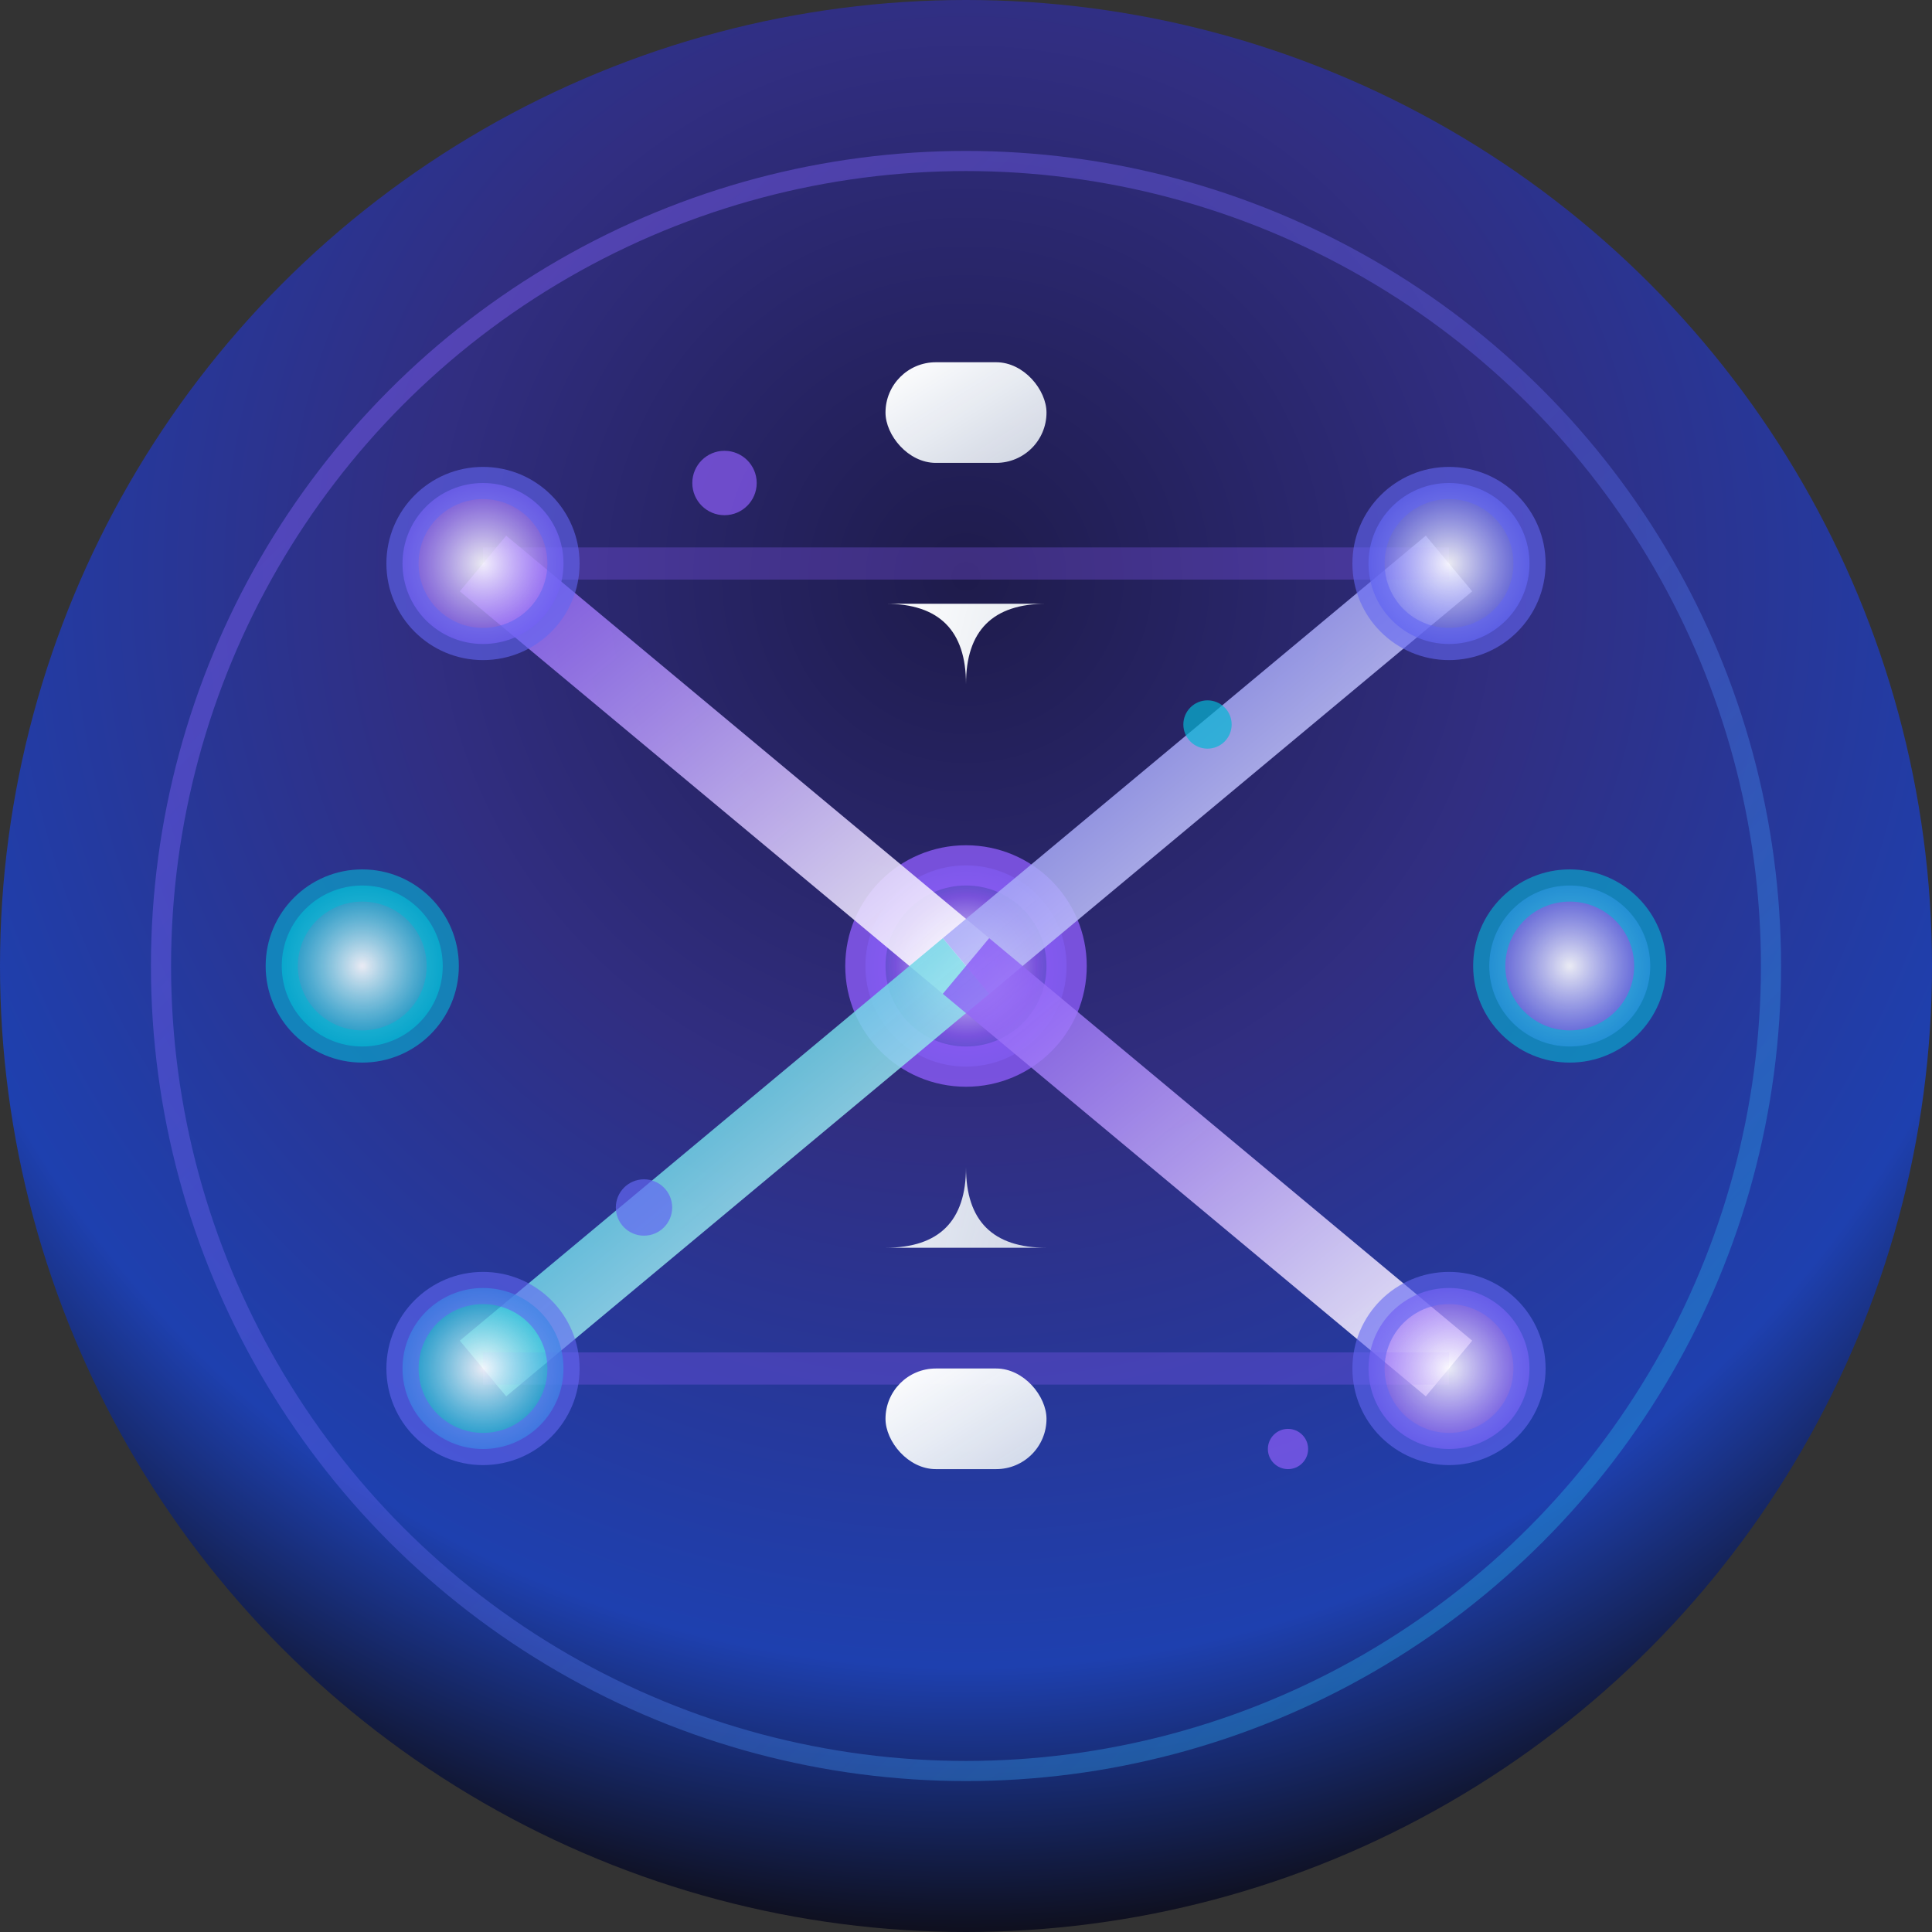 <svg width="48" height="48" viewBox="0 0 48 48" fill="none" xmlns="http://www.w3.org/2000/svg">
  <rect x="0" y="0" width="48" height="48" fill="#333333" stroke="none"/>
  <!-- Background Circle with Dark Theme Gradient -->
  <circle cx="24" cy="24" r="24" fill="url(#darkGradient)"/>
  
  <!-- Glowing Ring Effect -->
  <circle cx="24" cy="24" r="20" fill="none" stroke="url(#glowGradient)" stroke-width="0.5" opacity="0.6"/>
  
  <!-- Enhanced Neural Network Pattern -->
  <g fill="none" stroke="rgba(255,255,255,0.9)" stroke-width="1.8">
    <!-- Central Node with Glow -->
    <circle cx="24" cy="24" r="2.5" fill="url(#centerGlow)" stroke="rgba(139, 92, 246, 0.8)" stroke-width="1"/>
    
    <!-- Primary Connection Lines -->
    <line x1="12" y1="14" x2="24" y2="24" stroke="url(#connectionGradient1)"/>
    <line x1="36" y1="14" x2="24" y2="24" stroke="url(#connectionGradient2)"/>
    <line x1="12" y1="34" x2="24" y2="24" stroke="url(#connectionGradient3)"/>
    <line x1="36" y1="34" x2="24" y2="24" stroke="url(#connectionGradient4)"/>
    <line x1="9" y1="24" x2="24" y2="24" stroke="url(#connectionGradient5)"/>
    <line x1="39" y1="24" x2="24" y2="24" stroke="url(#connectionGradient6)"/>
    
    <!-- Secondary Connections -->
    <line x1="12" y1="14" x2="36" y2="14" stroke="rgba(139, 92, 246, 0.3)" stroke-width="0.8"/>
    <line x1="12" y1="34" x2="36" y2="34" stroke="rgba(139, 92, 246, 0.3)" stroke-width="0.8"/>
    
    <!-- Outer Nodes with Individual Glows -->
    <circle cx="12" cy="14" r="2" fill="url(#nodeGlow1)" stroke="rgba(99, 102, 241, 0.6)" stroke-width="0.8"/>
    <circle cx="36" cy="14" r="2" fill="url(#nodeGlow2)" stroke="rgba(99, 102, 241, 0.6)" stroke-width="0.8"/>
    <circle cx="12" cy="34" r="2" fill="url(#nodeGlow3)" stroke="rgba(99, 102, 241, 0.6)" stroke-width="0.8"/>
    <circle cx="36" cy="34" r="2" fill="url(#nodeGlow4)" stroke="rgba(99, 102, 241, 0.6)" stroke-width="0.8"/>
    <circle cx="9" cy="24" r="2" fill="url(#nodeGlow5)" stroke="rgba(6, 182, 212, 0.6)" stroke-width="0.8"/>
    <circle cx="39" cy="24" r="2" fill="url(#nodeGlow6)" stroke="rgba(6, 182, 212, 0.6)" stroke-width="0.8"/>
  </g>
  
  <!-- Enhanced "I" with Data Flow Animation -->
  <g fill="url(#letterGradient)">
    <!-- Top dot -->
    <rect x="22" y="9" width="4" height="2.5" rx="1.25"/>
    <!-- Main stem with slight curve -->
    <path d="M22 15 Q24 15, 24 17 L24 29 Q24 31, 22 31 L26 31 Q24 31, 24 29 L24 17 Q24 15, 26 15 Z" />
    <!-- Bottom serif -->
    <rect x="22" y="34" width="4" height="2.5" rx="1.25"/>
  </g>
  
  <!-- Floating Data Particles -->
  <g opacity="0.7">
    <circle cx="18" cy="12" r="0.8" fill="#8b5cf6">
      <animate attributeName="opacity" values="0.7;1;0.7" dur="2s" repeatCount="indefinite"/>
    </circle>
    <circle cx="30" cy="18" r="0.6" fill="#06b6d4">
      <animate attributeName="opacity" values="1;0.7;1" dur="2.5s" repeatCount="indefinite"/>
    </circle>
    <circle cx="16" cy="30" r="0.7" fill="#6366f1">
      <animate attributeName="opacity" values="0.7;1;0.7" dur="3s" repeatCount="indefinite"/>
    </circle>
    <circle cx="32" cy="36" r="0.5" fill="#8b5cf6">
      <animate attributeName="opacity" values="1;0.7;1" dur="2.2s" repeatCount="indefinite"/>
    </circle>
  </g>
  
  <!-- Gradient Definitions -->
  <defs>
    <!-- Main dark theme background gradient -->
    <radialGradient id="darkGradient" cx="50%" cy="30%" r="70%">
      <stop offset="0%" style="stop-color:#1e1b4b;stop-opacity:1" />
      <stop offset="40%" style="stop-color:#312e81;stop-opacity:1" />
      <stop offset="80%" style="stop-color:#1e40af;stop-opacity:1" />
      <stop offset="100%" style="stop-color:#0e0e1a;stop-opacity:1" />
    </radialGradient>
    
    <!-- Glow ring gradient -->
    <linearGradient id="glowGradient" x1="0%" y1="0%" x2="100%" y2="100%">
      <stop offset="0%" style="stop-color:#8b5cf6;stop-opacity:0.8" />
      <stop offset="50%" style="stop-color:#6366f1;stop-opacity:0.6" />
      <stop offset="100%" style="stop-color:#06b6d4;stop-opacity:0.8" />
    </linearGradient>
    
    <!-- Center node glow -->
    <radialGradient id="centerGlow" cx="50%" cy="50%" r="50%">
      <stop offset="0%" style="stop-color:#ffffff;stop-opacity:1" />
      <stop offset="70%" style="stop-color:#8b5cf6;stop-opacity:0.8" />
      <stop offset="100%" style="stop-color:#6366f1;stop-opacity:0.6" />
    </radialGradient>
    
    <!-- Letter "I" gradient -->
    <linearGradient id="letterGradient" x1="0%" y1="0%" x2="100%" y2="100%">
      <stop offset="0%" style="stop-color:#ffffff;stop-opacity:1" />
      <stop offset="50%" style="stop-color:#f1f5f9;stop-opacity:0.95" />
      <stop offset="100%" style="stop-color:#e2e8f0;stop-opacity:0.9" />
    </linearGradient>
    
    <!-- Connection gradients -->
    <linearGradient id="connectionGradient1" x1="0%" y1="0%" x2="100%" y2="100%">
      <stop offset="0%" style="stop-color:#8b5cf6;stop-opacity:0.8" />
      <stop offset="100%" style="stop-color:#ffffff;stop-opacity:0.9" />
    </linearGradient>
    <linearGradient id="connectionGradient2" x1="0%" y1="0%" x2="100%" y2="100%">
      <stop offset="0%" style="stop-color:#6366f1;stop-opacity:0.8" />
      <stop offset="100%" style="stop-color:#ffffff;stop-opacity:0.9" />
    </linearGradient>
    <linearGradient id="connectionGradient3" x1="0%" y1="0%" x2="100%" y2="100%">
      <stop offset="0%" style="stop-color:#06b6d4;stop-opacity:0.8" />
      <stop offset="100%" style="stop-color:#ffffff;stop-opacity:0.9" />
    </linearGradient>
    <linearGradient id="connectionGradient4" x1="0%" y1="0%" x2="100%" y2="100%">
      <stop offset="0%" style="stop-color:#8b5cf6;stop-opacity:0.8" />
      <stop offset="100%" style="stop-color:#ffffff;stop-opacity:0.9" />
    </linearGradient>
    <linearGradient id="connectionGradient5" x1="0%" y1="0%" x2="100%" y2="100%">
      <stop offset="0%" style="stop-color:#06b6d4;stop-opacity:0.8" />
      <stop offset="100%" style="stop-color:#ffffff;stop-opacity:0.9" />
    </linearGradient>
    <linearGradient id="connectionGradient6" x1="0%" y1="0%" x2="100%" y2="100%">
      <stop offset="0%" style="stop-color:#6366f1;stop-opacity:0.8" />
      <stop offset="100%" style="stop-color:#ffffff;stop-opacity:0.9" />
    </linearGradient>
    
    <!-- Node glow gradients -->
    <radialGradient id="nodeGlow1" cx="50%" cy="50%" r="50%">
      <stop offset="0%" style="stop-color:#ffffff;stop-opacity:0.9" />
      <stop offset="100%" style="stop-color:#8b5cf6;stop-opacity:0.7" />
    </radialGradient>
    <radialGradient id="nodeGlow2" cx="50%" cy="50%" r="50%">
      <stop offset="0%" style="stop-color:#ffffff;stop-opacity:0.9" />
      <stop offset="100%" style="stop-color:#6366f1;stop-opacity:0.7" />
    </radialGradient>
    <radialGradient id="nodeGlow3" cx="50%" cy="50%" r="50%">
      <stop offset="0%" style="stop-color:#ffffff;stop-opacity:0.9" />
      <stop offset="100%" style="stop-color:#06b6d4;stop-opacity:0.7" />
    </radialGradient>
    <radialGradient id="nodeGlow4" cx="50%" cy="50%" r="50%">
      <stop offset="0%" style="stop-color:#ffffff;stop-opacity:0.9" />
      <stop offset="100%" style="stop-color:#8b5cf6;stop-opacity:0.7" />
    </radialGradient>
    <radialGradient id="nodeGlow5" cx="50%" cy="50%" r="50%">
      <stop offset="0%" style="stop-color:#ffffff;stop-opacity:0.9" />
      <stop offset="100%" style="stop-color:#06b6d4;stop-opacity:0.7" />
    </radialGradient>
    <radialGradient id="nodeGlow6" cx="50%" cy="50%" r="50%">
      <stop offset="0%" style="stop-color:#ffffff;stop-opacity:0.9" />
      <stop offset="100%" style="stop-color:#6366f1;stop-opacity:0.7" />
    </radialGradient>
  </defs>
</svg>
